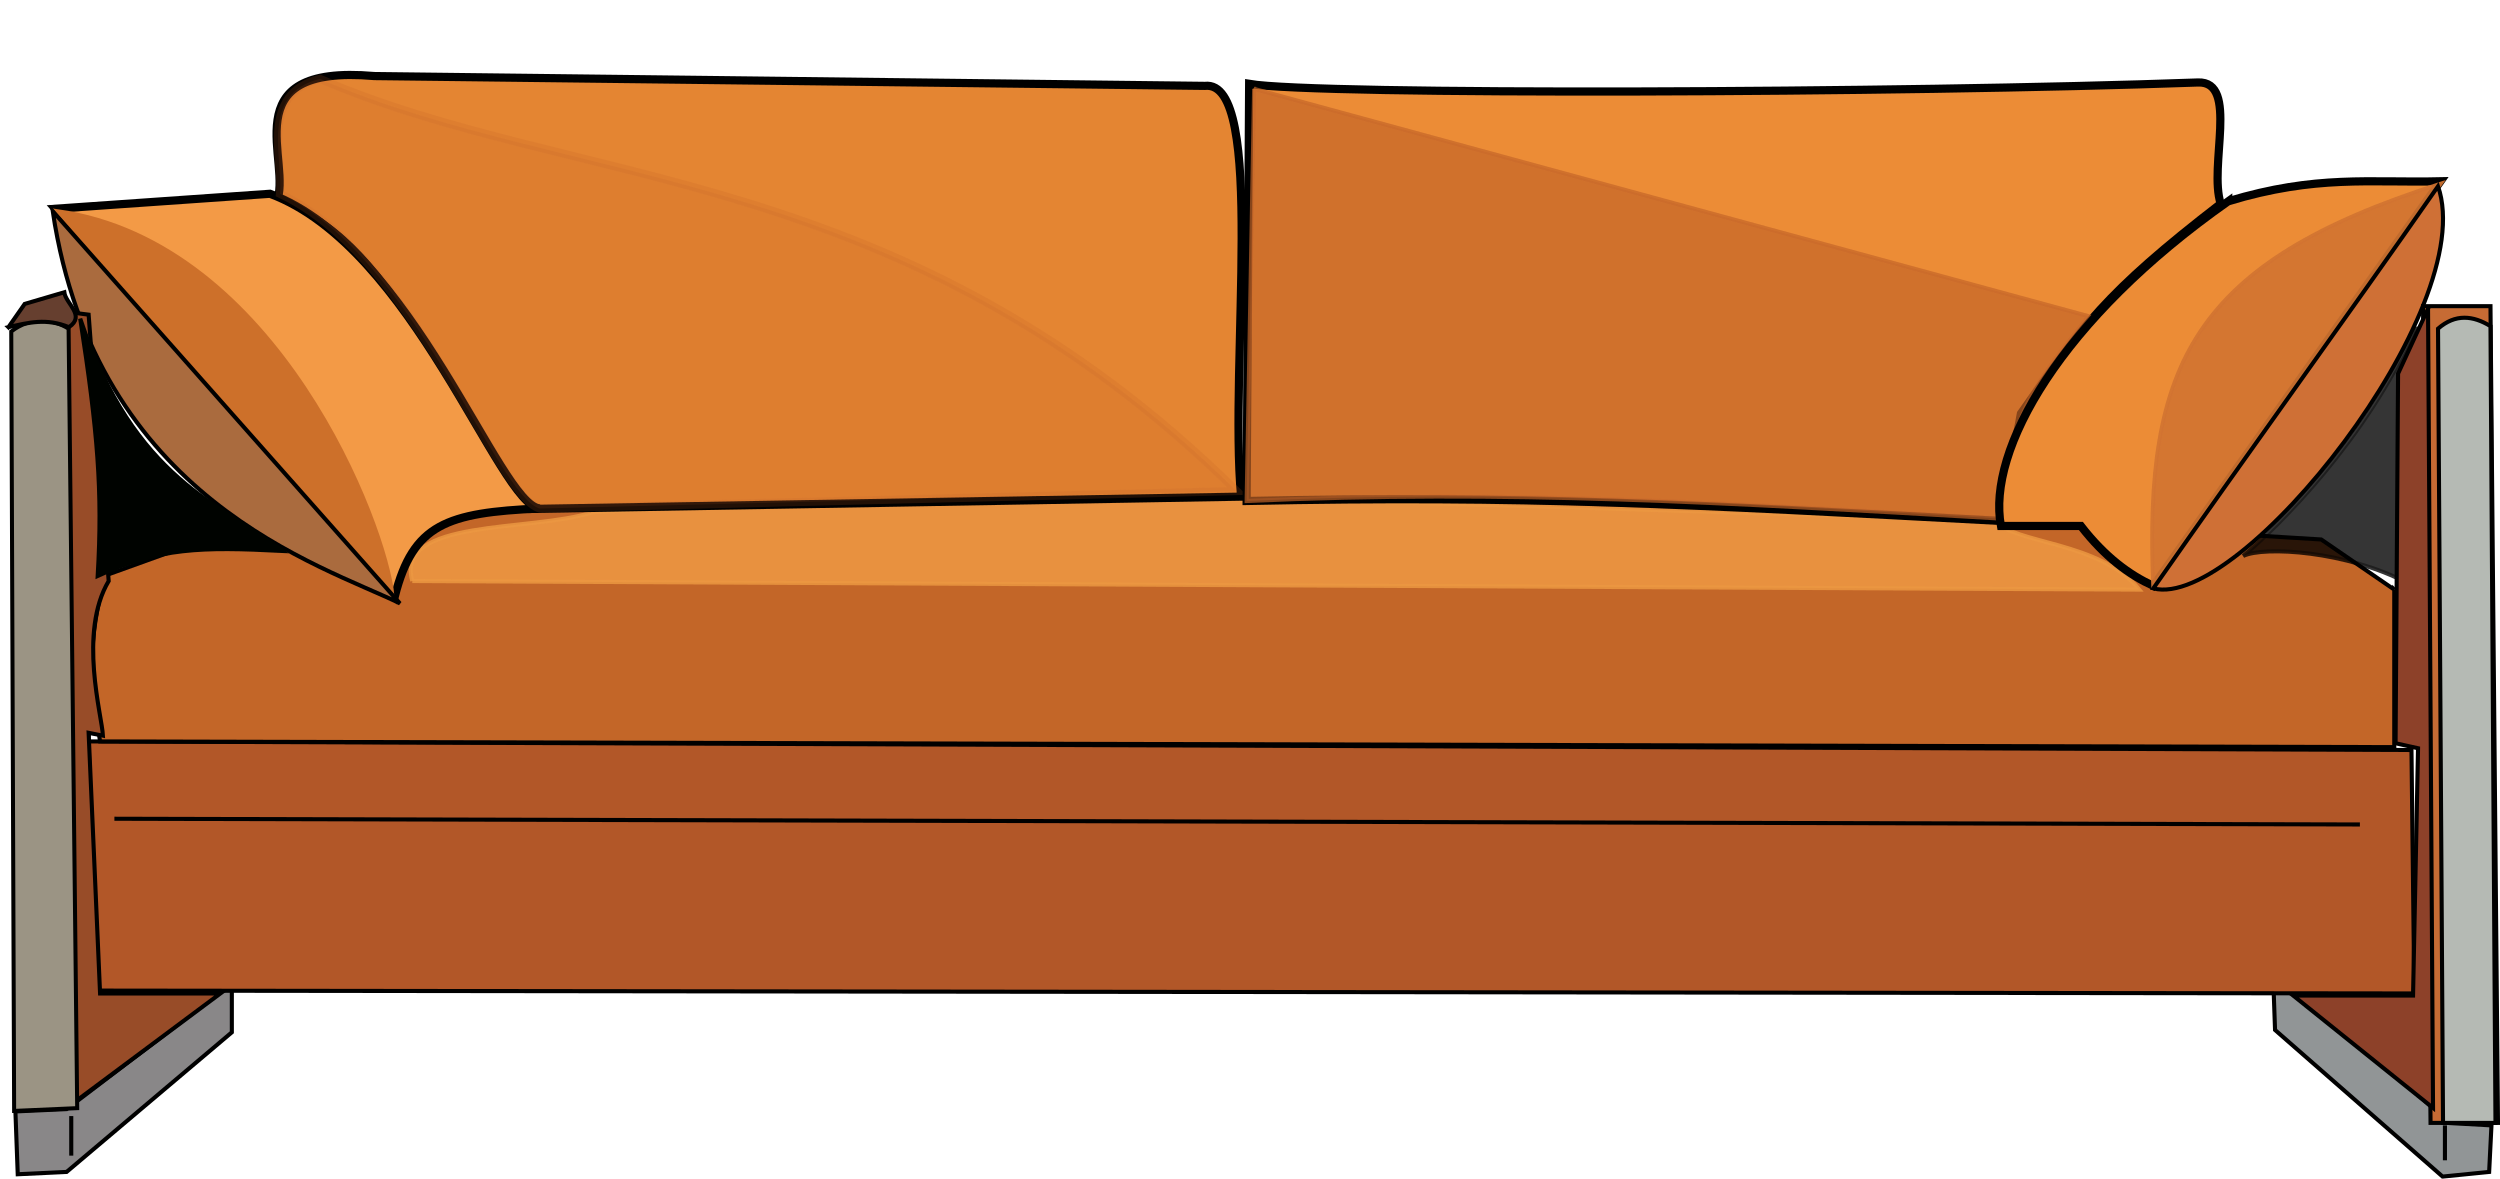 <?xml version="1.0" encoding="UTF-8" standalone="no"?>
<!-- Created with Inkscape (http://www.inkscape.org/) -->

<svg
   xmlns:dc="http://purl.org/dc/elements/1.1/"
   xmlns:cc="http://creativecommons.org/ns#"
   xmlns:rdf="http://www.w3.org/1999/02/22-rdf-syntax-ns#"
   xmlns:svg="http://www.w3.org/2000/svg"
   xmlns="http://www.w3.org/2000/svg"
   xmlns:sodipodi="http://sodipodi.sourceforge.net/DTD/sodipodi-0.dtd"
   xmlns:inkscape="http://www.inkscape.org/namespaces/inkscape"
   width="61.039"
   height="28.777"
   id="svg3697"
   version="1.1"
   inkscape:version="0.48.2 r9819"
   sodipodi:docname="sofa.svg">
  <defs
     id="defs3699">
    <inkscape:path-effect
       effect="spiro"
       id="path-effect2877"
       is_visible="true" />
    <inkscape:path-effect
       effect="spiro"
       id="path-effect2871"
       is_visible="true" />
    <inkscape:path-effect
       effect="spiro"
       id="path-effect2859"
       is_visible="true" />
    <inkscape:perspective
       sodipodi:type="inkscape:persp3d"
       inkscape:vp_x="0 : 526.18109 : 1"
       inkscape:vp_y="0 : 1000 : 0"
       inkscape:vp_z="744.09448 : 526.18109 : 1"
       inkscape:persp3d-origin="372.04724 : 350.78739 : 1"
       id="perspective3705" />
    <inkscape:perspective
       id="perspective3715"
       inkscape:persp3d-origin="0.5 : 0.33333333 : 1"
       inkscape:vp_z="1 : 0.5 : 1"
       inkscape:vp_y="0 : 1000 : 0"
       inkscape:vp_x="0 : 0.5 : 1"
       sodipodi:type="inkscape:persp3d" />
    <filter
       inkscape:collect="always"
       id="filter4253"
       x="-0.157"
       width="1.314"
       y="-0.137"
       height="1.273"
       color-interpolation-filters="sRGB">
      <feGaussianBlur
         inkscape:collect="always"
         stdDeviation="5.345"
         id="feGaussianBlur4255" />
    </filter>
    <filter
       inkscape:collect="always"
       id="filter4277"
       color-interpolation-filters="sRGB">
      <feGaussianBlur
         inkscape:collect="always"
         stdDeviation="0.877"
         id="feGaussianBlur4279" />
    </filter>
    <filter
       inkscape:collect="always"
       id="filter4299"
       x="-0.072"
       width="1.144"
       y="-0.16"
       height="1.32"
       color-interpolation-filters="sRGB">
      <feGaussianBlur
         inkscape:collect="always"
         stdDeviation="7"
         id="feGaussianBlur4301" />
    </filter>
    <filter
       inkscape:collect="always"
       id="filter4311"
       x="-0.102"
       width="1.205"
       y="-0.201"
       height="1.401"
       color-interpolation-filters="sRGB">
      <feGaussianBlur
         inkscape:collect="always"
         stdDeviation="8.772"
         id="feGaussianBlur4313" />
    </filter>
    <filter
       inkscape:collect="always"
       id="filter4347"
       x="-0.175"
       width="1.35"
       y="-0.125"
       height="1.251"
       color-interpolation-filters="sRGB">
      <feGaussianBlur
         inkscape:collect="always"
         stdDeviation="5.13"
         id="feGaussianBlur4349" />
    </filter>
    <filter
       inkscape:collect="always"
       id="filter4355"
       x="-0.149"
       width="1.297"
       y="-0.101"
       height="1.201"
       color-interpolation-filters="sRGB">
      <feGaussianBlur
         inkscape:collect="always"
         stdDeviation="2.607"
         id="feGaussianBlur4357" />
    </filter>
    <filter
       inkscape:collect="always"
       id="filter4381"
       x="-0.016"
       width="1.033"
       y="-0.312"
       height="1.624"
       color-interpolation-filters="sRGB">
      <feGaussianBlur
         inkscape:collect="always"
         stdDeviation="2.898"
         id="feGaussianBlur4383" />
    </filter>
  </defs>
  <sodipodi:namedview
     id="base"
     pagecolor="#ffffff"
     bordercolor="#666666"
     borderopacity="1.0"
     inkscape:pageopacity="0.0"
     inkscape:pageshadow="2"
     inkscape:zoom="0.41986485"
     inkscape:cx="-284.03755"
     inkscape:cy="-25.900391"
     inkscape:document-units="px"
     inkscape:current-layer="layer1"
     showgrid="false"
     inkscape:window-width="1366"
     inkscape:window-height="746"
     inkscape:window-x="-8"
     inkscape:window-y="191"
     inkscape:window-maximized="1"
     fit-margin-top="0"
     fit-margin-left="0"
     fit-margin-right="0"
     fit-margin-bottom="0" />
  <g
     inkscape:label="Layer 1"
     inkscape:groupmode="layer"
     id="new_obj">
   <g  transform="translate(-345.693,-582.722)">
    <g
       id="g2879"
       transform="matrix(0.1,0,0,0.1,338.626,537.406)">
      <path
         sodipodi:nodetypes="ccccccc"
         id="path2867"
         d="m 74.432,724.521 12.5,-0.568 40.341,-30.682 0,11.932 L 86.932,739.294 75,739.862 74.432,724.521 z"
         style="fill:#898788;fill-opacity:1;stroke:#000000;stroke-width:1px;stroke-linecap:butt;stroke-linejoin:miter;stroke-opacity:1"
         inkscape:connector-curvature="0" />
      <path
         sodipodi:nodetypes="ccccccc"
         id="path2873"
         d="m 625.568,688.726 0.568,15.909 40.909,35.795 11.364,-1.136 0.568,-11.364 -10.227,-0.568 -43.182,-38.636 z"
         style="fill:#919596;fill-opacity:1;stroke:#000000;stroke-width:1px;stroke-linecap:butt;stroke-linejoin:miter;stroke-opacity:1"
         inkscape:connector-curvature="0" />
      <path
         sodipodi:nodetypes="cccccc"
         id="path2855"
         d="m 92.308,633.481 1.399,61.538 566.434,0.699 -0.699,-59.441 -567.133,-2.098 10e-7,-0.699 z"
         style="fill:#b25728;fill-opacity:1;stroke:#000000;stroke-width:1px;stroke-linecap:butt;stroke-linejoin:miter;stroke-opacity:1"
         inkscape:connector-curvature="0" />
      <path
         sodipodi:nodetypes="ccccccc"
         id="path4367"
         d="m 655.245,597.117 -17.832,-12.238 c -119.406,-7.051 -343.007,-25.291 -523.951,2.622 l -16.958,6.119 c -4.662,15.618 -3.73,27.04 -1.399,40.559 l 560.14,1.399 0,-38.462 z"
         style="fill:#c36628;fill-opacity:1;stroke:#000000;stroke-width:1px;stroke-linecap:butt;stroke-linejoin:miter;stroke-opacity:1"
         inkscape:connector-curvature="0" />
      <path
         sodipodi:nodetypes="ccccc"
         id="path4371"
         d="m 171.329,595.02 421.678,2.098 c -9.557,-11.888 -31.002,-11.189 -34.965,-16.783 -156.876,-4.895 -225.641,-8.392 -342.657,-2.098 -15.385,4.895 -48.252,1.399 -44.056,16.783 z"
         style="opacity:0.85;fill:#f5a148;fill-opacity:1;stroke:#f2a046;stroke-width:1px;stroke-linecap:butt;stroke-linejoin:miter;stroke-opacity:1;filter:url(#filter4381)"
         inkscape:connector-curvature="0" />
      <path
         sodipodi:nodetypes="cccccc"
         id="path3721"
         d="m 138.112,502.734 c 4.327,-9.725 -11.47,-34.086 23.958,-31.005 l 202.75,2.398 c 15.155,-1.736 5.917,67.877 8.876,100.291 l -173.575,3.008 c -19.45,-23.678 -35.241,-68.7 -62.009,-74.693 z"
         style="fill:#e48532;fill-opacity:1;stroke:#000000;stroke-width:2;stroke-linecap:butt;stroke-linejoin:miter;stroke-miterlimit:4;stroke-opacity:1;stroke-dasharray:none"
         inkscape:connector-curvature="0" />
      <path
         sodipodi:nodetypes="ccccc"
         id="path4233"
         d="m 84.156,504.129 82.936,94.523 c 4.472,-17.482 12.603,-20.328 35.37,-21.344 -9.96,-0.813 -30.898,-63.828 -65.861,-76.838 l -52.445,3.659 z"
         style="fill:#f39a46;fill-opacity:1;stroke:#000000;stroke-width:2;stroke-linecap:butt;stroke-linejoin:miter;stroke-miterlimit:4;stroke-opacity:1;stroke-dasharray:none"
         inkscape:connector-curvature="0" />
      <path
         sodipodi:nodetypes="ccc"
         id="path4235"
         d="m 84.766,504.739 c 27.239,31.304 54.478,62.609 81.717,93.913 -1.626,-17.278 -28.255,-86.392 -81.717,-93.913 z"
         style="fill:#cd702a;fill-opacity:1;stroke:#cd702a;stroke-width:1px;stroke-linecap:butt;stroke-linejoin:miter;stroke-opacity:1;filter:url(#filter4253)"
         inkscape:connector-curvature="0" />
      <path
         sodipodi:nodetypes="ccc"
         id="path4257"
         d="m 83.546,504.739 c 28.255,31.914 56.51,63.828 84.766,95.743 -19.108,-9.351 -74.195,-25.409 -84.766,-95.743 z"
         style="fill:#aa6b3e;fill-opacity:1;stroke:#000000;stroke-width:1px;stroke-linecap:butt;stroke-linejoin:miter;stroke-opacity:1"
         inkscape:connector-curvature="0" />
      <path
         sodipodi:nodetypes="ccccccccc"
         id="path2861"
         d="m 86.713,529.285 2.098,193.007 35.664,-26.573 -29.371,0 -2.797,-63.636 3.497,0.699 c -0.233,-4.895 -6.061,-25.175 1.399,-37.762 l -4.895,-65.035 -5.594,-0.699 z"
         style="fill:#984c28;fill-opacity:1;stroke:#000000;stroke-width:1px;stroke-linecap:butt;stroke-linejoin:miter;stroke-opacity:1"
         inkscape:connector-curvature="0" />
      <path
         sodipodi:nodetypes="cccc"
         id="path4259"
         d="m 90.254,530.961 c 4.269,27.645 5.488,41.875 4.269,62.812 15.042,-6.911 25.206,-7.115 45.127,-6.098 -15.042,-11.587 -36.183,-17.075 -49.396,-56.714 z"
         style="fill:#000300;fill-opacity:1;stroke:#000300;stroke-width:1px;stroke-linecap:butt;stroke-linejoin:miter;stroke-opacity:1;filter:url(#filter4277)"
         inkscape:connector-curvature="0" />
      <path
         sodipodi:nodetypes="ccccc"
         id="path4281"
         d="m 148.797,472.418 c 62.405,27.036 142.496,20.531 223.806,100.621 l -170.141,4.269 c -10.57,-2.846 -30.288,-61.186 -63.422,-76.838 0.813,-8.538 -5.082,-24.393 9.757,-28.052 z"
         style="opacity:0.416;fill:#be5d26;fill-opacity:1;stroke:#c15e25;stroke-width:2;stroke-linecap:butt;stroke-linejoin:miter;stroke-miterlimit:4;stroke-opacity:1;stroke-dasharray:none;filter:url(#filter4299)"
         inkscape:connector-curvature="0" />
      <path
         sodipodi:nodetypes="csccccc"
         id="path4303"
         d="m 375.652,473.638 c 16.333,2.803 159.312,2.267 231.685,-0.341 10.035,-0.362 2.528,20.478 5.537,29.613 -28.459,21.954 -33.744,29.881 -48.786,51.225 l -4.879,26.223 c -76.635,-4.066 -116.07,-6.302 -184.167,-4.879 l 0.61,-101.841 z"
         style="fill:#ec8c36;fill-opacity:1;stroke:#000000;stroke-width:2;stroke-linecap:butt;stroke-linejoin:miter;stroke-miterlimit:4;stroke-opacity:1;stroke-dasharray:none"
         inkscape:connector-curvature="0" />
      <path
         sodipodi:nodetypes="ccccc"
         id="path4305"
         d="m 376.872,474.857 203.682,55.494 c -12.806,16.465 -18.295,21.344 -21.954,49.396 -67.284,-3.862 -119.323,-7.115 -183.557,-4.269 l 1.829,-100.621 z"
         style="opacity:0.827;fill:#c46428;fill-opacity:1;stroke:#c46428;stroke-width:1px;stroke-linecap:butt;stroke-linejoin:miter;stroke-opacity:1;filter:url(#filter4311)"
         inkscape:connector-curvature="0" />
      <path
         sodipodi:nodetypes="cccccc"
         id="path4315"
         d="m 614.704,502.3 c 21.547,-6.505 34.557,-4.472 51.835,-4.879 l -70.13,98.792 c -5.895,-2.722 -11.79,-7.048 -17.685,-14.636 l -19.514,0 c -3.456,-18.498 14.433,-50.412 55.494,-79.277 z"
         style="fill:#ec8c36;fill-opacity:1;stroke:#000000;stroke-width:2;stroke-linecap:butt;stroke-linejoin:miter;stroke-miterlimit:4;stroke-opacity:1;stroke-dasharray:none"
         inkscape:connector-curvature="0" />
      <path
         sodipodi:nodetypes="ccc"
         id="path4317"
         d="m 596.409,596.213 c -2.236,-54.071 9.554,-78.871 70.13,-98.182 -23.377,32.727 -46.753,65.455 -70.13,98.182 z"
         style="opacity:0.96;fill:#d17431;fill-opacity:1;stroke:#d17431;stroke-width:1px;stroke-linecap:butt;stroke-linejoin:miter;stroke-opacity:1;filter:url(#filter4347)"
         inkscape:connector-curvature="0" />
      <path
         sodipodi:nodetypes="ccc"
         id="path4351"
         d="m 596.409,596.823 c 22.564,-32.321 46.957,-65.861 69.52,-98.182 10.367,29.881 -48.176,103.67 -69.52,98.182 z"
         style="fill:#cf7036;fill-opacity:1;stroke:#000000;stroke-width:1px;stroke-linecap:butt;stroke-linejoin:miter;stroke-opacity:1"
         inkscape:connector-curvature="0" />
      <path
         sodipodi:nodetypes="cccc"
         id="path4353"
         d="m 660.441,533.401 -1.829,62.202 c -14.839,-7.928 -35.167,-9.147 -40.248,-6.708 8.741,-7.318 30.288,-28.662 42.078,-55.494 z"
         style="opacity:0.889;fill:#000000;stroke:#000000;stroke-width:1px;stroke-linecap:butt;stroke-linejoin:miter;stroke-opacity:1;filter:url(#filter4355)"
         inkscape:connector-curvature="0" />
      <path
         id="path4359"
         d="m 662.27,527.912 16.465,0 1.829,199.413 -16.465,0 -1.829,-199.413 z"
         style="fill:#c66b34;fill-opacity:1;stroke:#000000;stroke-width:1px;stroke-linecap:butt;stroke-linejoin:miter;stroke-opacity:1"
         inkscape:connector-curvature="0" />
      <path
         sodipodi:nodetypes="ccccc"
         id="path4363"
         d="m 678.736,532.791 c -4.269,-2.594 -8.538,-3.09 -12.806,0.61 l 1.22,193.924 12.806,0 -1.22,-194.534 z"
         style="fill:#b5bab4;fill-opacity:1;stroke:#000000;stroke-width:1px;stroke-linecap:butt;stroke-linejoin:miter;stroke-opacity:1"
         inkscape:connector-curvature="0" />
      <path
         id="path4365"
         d="m 663.49,528.522 -7.318,15.855 -0.61,90.254 5.488,1.22 -1.22,60.373 -29.272,0 34.15,27.442 -1.22,-195.144 z"
         style="fill:#8d4129;fill-opacity:1;stroke:#000000;stroke-width:1px;stroke-linecap:butt;stroke-linejoin:miter;stroke-opacity:1"
         inkscape:connector-curvature="0" />
      <path
         style="fill:none;stroke:#000000;stroke-width:1px;stroke-linecap:butt;stroke-linejoin:miter;stroke-opacity:1"
         d="m 98.601,653.061 548.252,1.399"
         id="path2857"
         inkscape:connector-curvature="0" />
      <path
         sodipodi:nodetypes="ccccc"
         id="path2863"
         d="m 87.418,533.41 c -3.967,-2.483 -9.333,-2.935 -13.999,0.677 l 0.7,190.311 15.399,-0.677 -2.1,-190.311 z"
         style="fill:#9b9484;fill-opacity:1;stroke:#000000;stroke-width:0.985px;stroke-linecap:butt;stroke-linejoin:miter;stroke-opacity:1"
         inkscape:connector-curvature="0" />
      <path
         sodipodi:nodetypes="ccccc"
         id="path2865"
         d="m 72.727,533.044 3.977,-5.682 9.659,-2.841 c 0.379,2.841 5.303,5.682 1.136,8.523 -5.492,-2.273 -9.848,-1.136 -14.773,0 z"
         style="fill:#663f2f;fill-opacity:1;stroke:#000000;stroke-width:1px;stroke-linecap:butt;stroke-linejoin:miter;stroke-opacity:1"
         inkscape:connector-curvature="0" />
      <path
         style="fill:none;stroke:#000000;stroke-width:1px;stroke-linecap:butt;stroke-linejoin:miter;stroke-opacity:1"
         d="m 88.068,735.317 0,-9.659"
         id="path2869"
         inkscape:connector-curvature="0" />
      <path
         style="fill:none;stroke:#000000;stroke-width:1px;stroke-linecap:butt;stroke-linejoin:miter;stroke-opacity:1"
         d="m 667.614,736.453 0,-8.523"
         id="path2875"
         inkscape:connector-curvature="0" />
    </g>
  </g>
  </g>
</svg>
